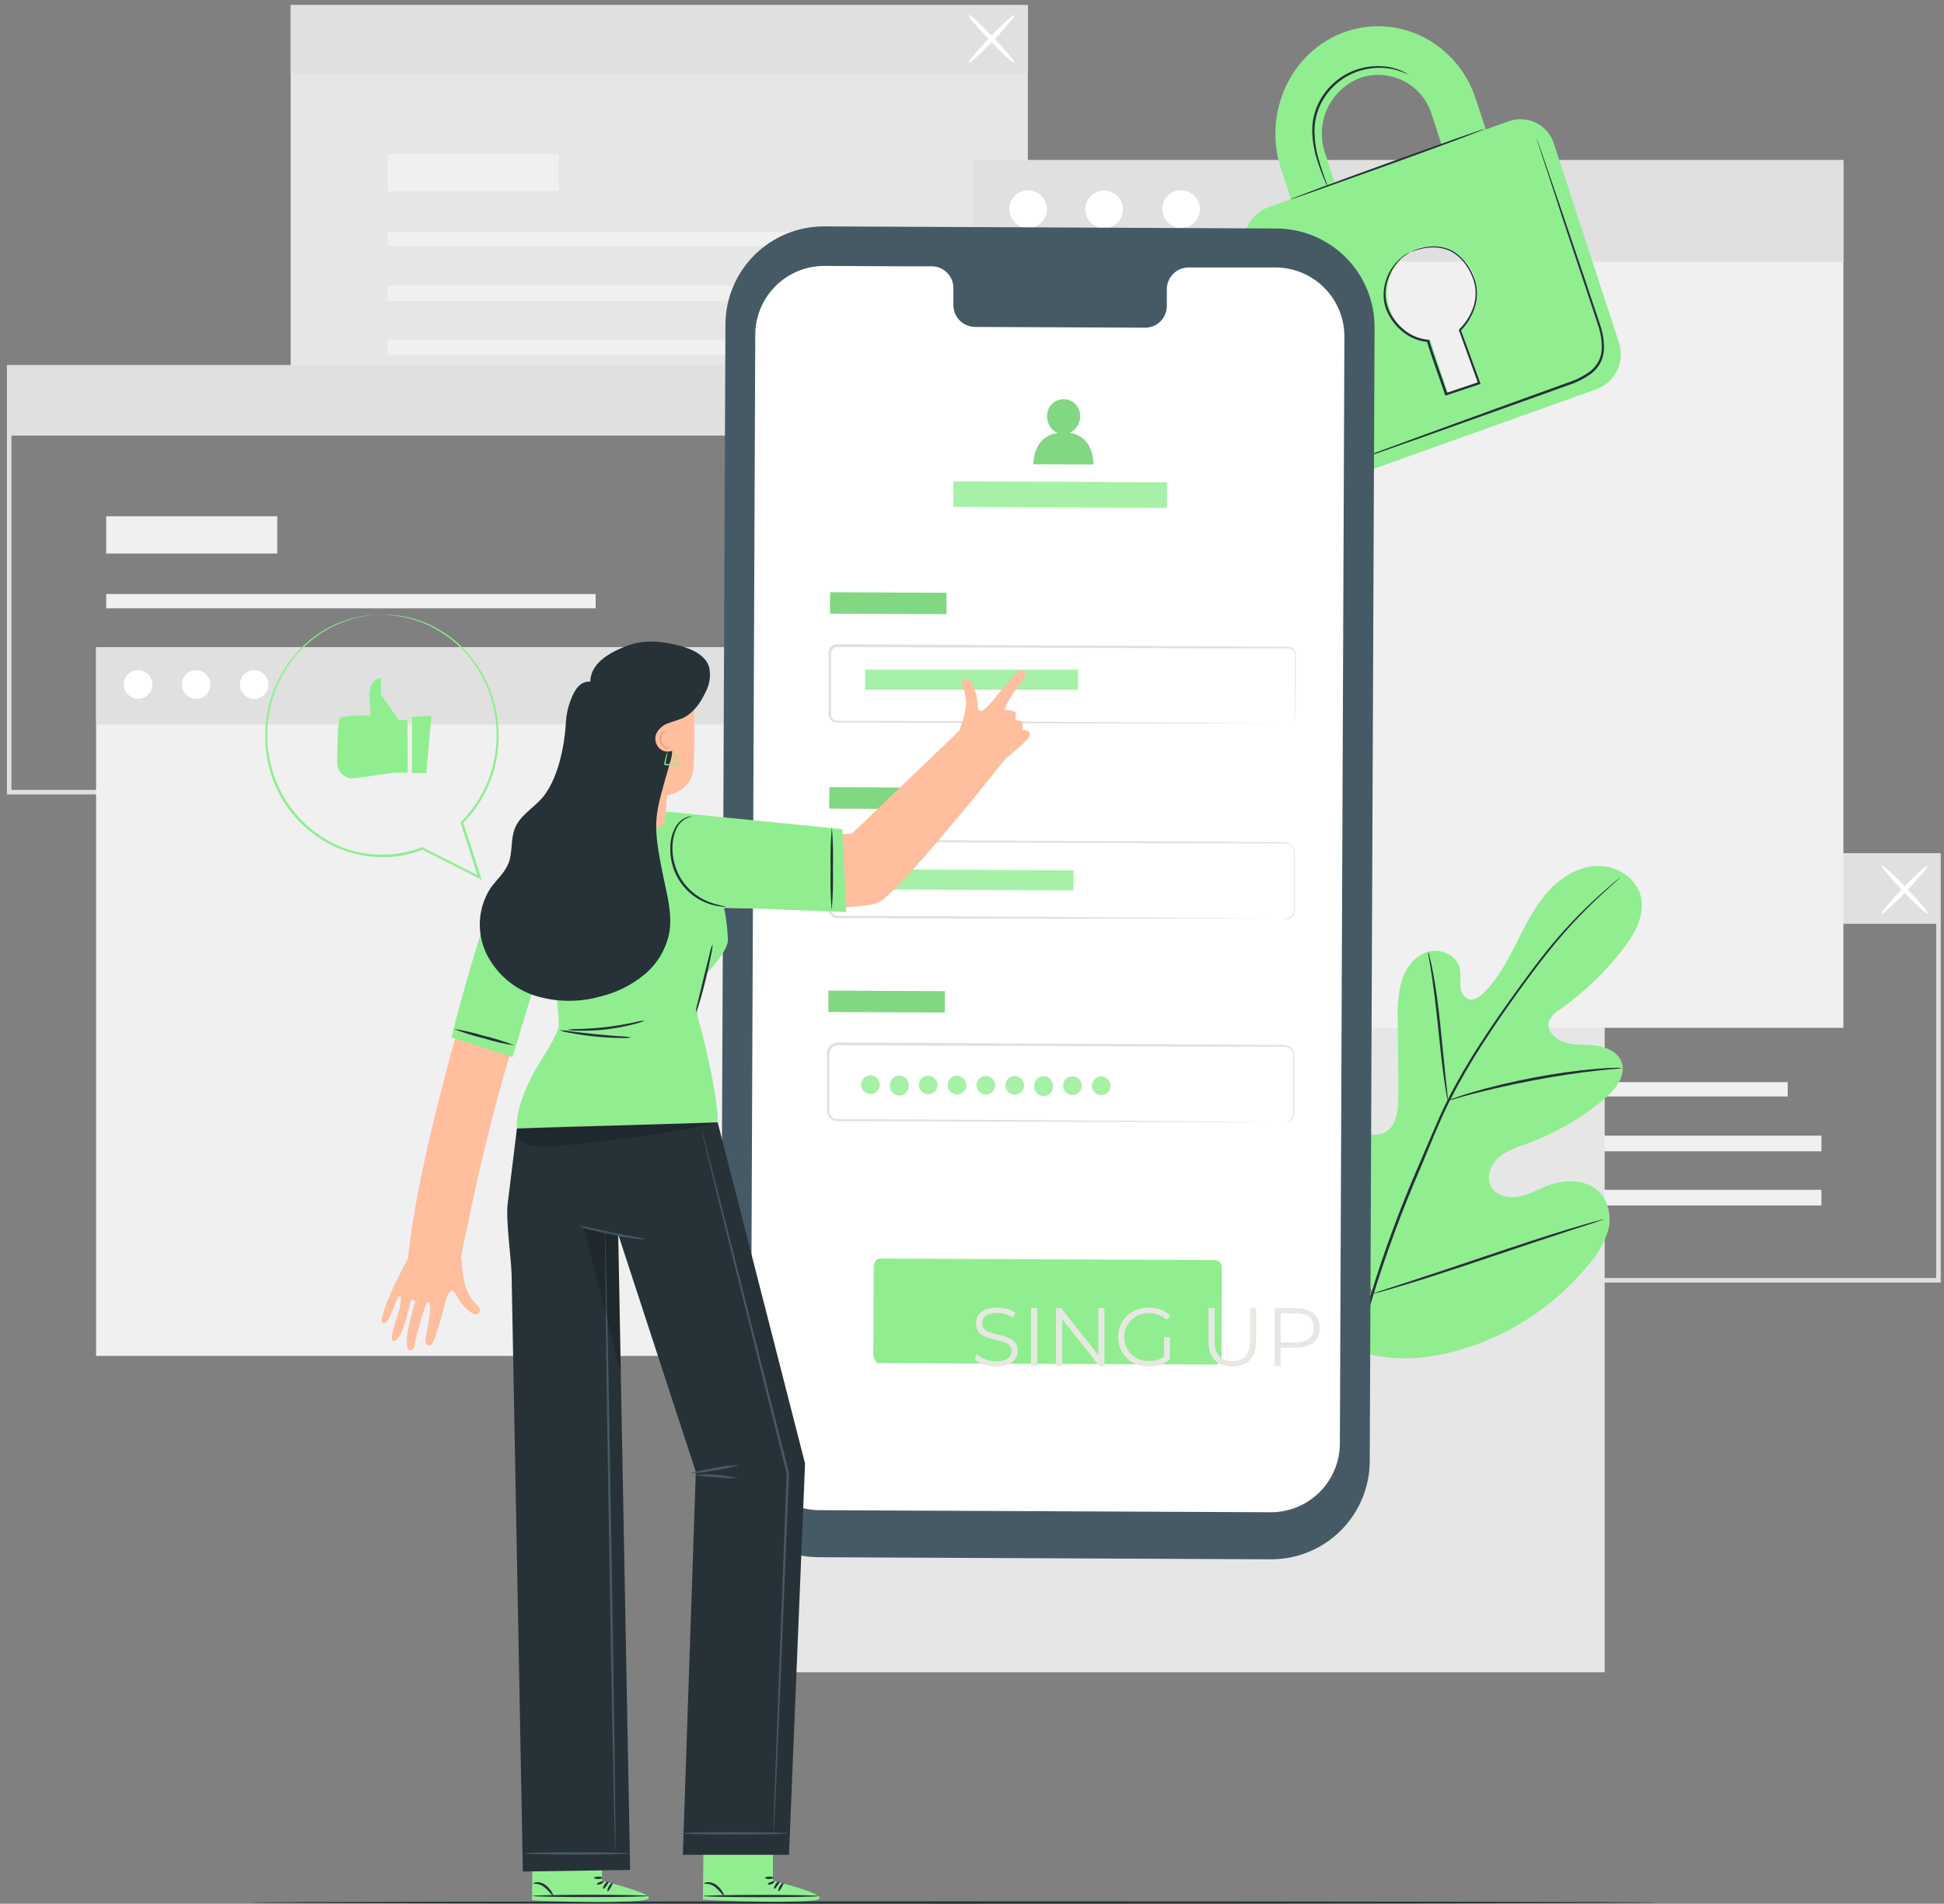 <svg width="191" height="187" viewBox="0 0 191 187" fill="none" xmlns="http://www.w3.org/2000/svg">
<rect x="0" y="0" width="191" height="187" fill="#808080" stroke="none"/>
<path d="M190.68 125.985H117.79V83.805H190.68V125.985ZM118.235 125.541H190.235V84.25H118.235V125.541Z" fill="#E0E0E0"/>
<path d="M175.643 106.296H127.552V107.706H175.643V106.296Z" fill="#F0F0F0"/>
<path d="M178.956 111.553H127.552V113.092H178.956V111.553Z" fill="#F0F0F0"/>
<path d="M178.956 116.872H127.552V118.411H178.956V116.872Z" fill="#F0F0F0"/>
<path d="M144.359 98.66H127.552V102.32H144.359V98.66Z" fill="#F0F0F0"/>
<path d="M190.457 84.028H118.026V90.744H190.457V84.028Z" fill="#E0E0E0"/>
<path d="M184.885 89.738C184.791 89.65 185.725 88.524 186.966 87.226C188.207 85.927 189.297 84.944 189.385 85.029C189.474 85.113 188.545 86.243 187.304 87.546C186.063 88.849 184.974 89.827 184.885 89.738Z" fill="white"/>
<path d="M189.394 89.738C189.306 89.827 188.22 88.849 186.975 87.546C185.73 86.243 184.8 85.118 184.894 85.029C184.987 84.94 186.068 85.918 187.313 87.226C188.558 88.533 189.479 89.65 189.394 89.738Z" fill="white"/>
<path d="M100.988 0.5H28.556V42.239H100.988V0.5Z" fill="#E6E6E6"/>
<path d="M86.178 22.773H38.087V24.183H86.178V22.773Z" fill="#F0F0F0"/>
<path d="M89.491 28.03H38.087V29.569H89.491V28.03Z" fill="#F0F0F0"/>
<path d="M89.491 33.349H38.087V34.888H89.491V33.349Z" fill="#F0F0F0"/>
<path d="M54.894 15.137H38.087V18.797H54.894V15.137Z" fill="#F0F0F0"/>
<path d="M100.988 0.5H28.556V7.216H100.988V0.5Z" fill="#E0E0E0"/>
<path d="M95.171 6.18C95.077 6.095 96.011 4.965 97.252 3.667C98.493 2.368 99.582 1.385 99.671 1.474C99.76 1.563 98.831 2.688 97.59 3.987C96.349 5.286 95.259 6.26 95.171 6.18Z" fill="white"/>
<path d="M99.671 6.18C99.582 6.268 98.497 5.29 97.252 3.987C96.007 2.684 95.077 1.563 95.171 1.474C95.264 1.385 96.345 2.364 97.59 3.667C98.835 4.97 99.765 6.095 99.671 6.18Z" fill="white"/>
<path d="M73.556 78.037H0.68V35.853H73.556V78.037ZM1.124 77.592H73.111V36.298H1.124V77.592Z" fill="#E0E0E0"/>
<path d="M58.523 58.348H10.433V59.758H58.523V58.348Z" fill="#F0F0F0"/>
<path d="M61.837 63.605H10.433V65.144H61.837V63.605Z" fill="#F0F0F0"/>
<path d="M61.837 68.924H10.433V70.463H61.837V68.924Z" fill="#F0F0F0"/>
<path d="M27.24 50.712H10.433V54.372H27.24V50.712Z" fill="#F0F0F0"/>
<path d="M73.334 36.075H0.902V42.791H73.334V36.075Z" fill="#E0E0E0"/>
<path d="M157.662 87.701H72.137V164.269H157.662V87.701Z" fill="#E6E6E6"/>
<path d="M76.438 63.583H9.441V133.19H76.438V63.583Z" fill="#F0F0F0"/>
<path d="M76.438 63.583H9.441V71.166H76.438V63.583Z" fill="#E0E0E0"/>
<path d="M14.974 67.296C14.961 67.572 14.869 67.837 14.707 68.06C14.546 68.282 14.322 68.453 14.064 68.55C13.807 68.647 13.526 68.666 13.258 68.605C12.99 68.544 12.745 68.405 12.555 68.206C12.364 68.007 12.236 67.757 12.187 67.486C12.138 67.216 12.169 66.936 12.277 66.683C12.385 66.43 12.565 66.214 12.794 66.062C13.024 65.91 13.293 65.829 13.568 65.829C13.949 65.838 14.31 65.998 14.574 66.273C14.837 66.548 14.981 66.916 14.974 67.296Z" fill="white"/>
<path d="M20.68 67.296C20.669 67.573 20.576 67.84 20.414 68.064C20.253 68.288 20.028 68.46 19.77 68.558C19.511 68.655 19.229 68.675 18.96 68.614C18.69 68.553 18.444 68.413 18.253 68.214C18.062 68.014 17.933 67.763 17.884 67.49C17.835 67.218 17.866 66.938 17.975 66.684C18.084 66.429 18.265 66.213 18.496 66.061C18.727 65.909 18.998 65.828 19.274 65.829C19.655 65.838 20.017 65.998 20.28 66.273C20.543 66.548 20.687 66.916 20.68 67.296Z" fill="white"/>
<path d="M26.386 67.296C26.375 67.573 26.282 67.84 26.12 68.064C25.959 68.288 25.734 68.46 25.476 68.558C25.217 68.655 24.935 68.675 24.666 68.614C24.396 68.553 24.15 68.413 23.959 68.214C23.768 68.014 23.639 67.763 23.59 67.49C23.541 67.218 23.572 66.938 23.681 66.684C23.79 66.429 23.971 66.213 24.202 66.061C24.433 65.909 24.704 65.828 24.98 65.829C25.361 65.838 25.723 65.998 25.986 66.273C26.249 66.548 26.393 66.916 26.386 67.296Z" fill="white"/>
<path d="M181.113 15.724H95.588V100.964H181.113V15.724Z" fill="#F0F0F0"/>
<path d="M181.113 15.724H95.588V25.708H181.113V15.724Z" fill="#E0E0E0"/>
<path d="M102.873 20.616C102.858 20.979 102.736 21.329 102.523 21.624C102.31 21.918 102.015 22.143 101.675 22.271C101.335 22.399 100.965 22.425 100.61 22.345C100.256 22.264 99.933 22.082 99.682 21.819C99.43 21.557 99.261 21.227 99.196 20.869C99.131 20.512 99.172 20.143 99.314 19.809C99.457 19.475 99.694 19.19 99.997 18.989C100.3 18.789 100.656 18.682 101.019 18.681C101.521 18.693 101.998 18.903 102.346 19.266C102.693 19.628 102.883 20.114 102.873 20.616Z" fill="white"/>
<path d="M109.843 19.308C110.089 19.576 110.252 19.911 110.309 20.27C110.367 20.629 110.318 20.998 110.168 21.329C110.018 21.661 109.774 21.941 109.465 22.135C109.157 22.328 108.799 22.427 108.435 22.419C108.071 22.41 107.718 22.295 107.419 22.087C107.12 21.879 106.889 21.588 106.755 21.25C106.62 20.912 106.589 20.541 106.663 20.185C106.738 19.829 106.915 19.502 107.174 19.246C107.537 18.901 108.021 18.714 108.521 18.726C109.021 18.738 109.497 18.947 109.843 19.308Z" fill="white"/>
<path d="M117.897 20.616C117.881 20.979 117.759 21.329 117.546 21.624C117.333 21.918 117.038 22.143 116.698 22.271C116.358 22.399 115.988 22.425 115.634 22.345C115.28 22.264 114.957 22.082 114.705 21.819C114.454 21.557 114.285 21.227 114.22 20.869C114.154 20.512 114.195 20.143 114.338 19.809C114.48 19.475 114.718 19.19 115.021 18.989C115.324 18.789 115.679 18.682 116.042 18.681C116.544 18.693 117.022 18.903 117.369 19.266C117.717 19.628 117.906 20.114 117.897 20.616Z" fill="white"/>
<path d="M162.639 186.884C162.639 186.947 131.755 187 93.672 187C55.588 187 24.692 186.947 24.692 186.884C24.692 186.822 55.57 186.769 93.672 186.769C131.773 186.769 162.639 186.826 162.639 186.884Z" fill="#263238"/>
<path d="M132.547 132.439C125.676 127.64 124.119 118.731 124.39 110.722C124.435 109.387 124.288 107.973 124.924 106.803C125.56 105.634 127.045 104.829 128.242 105.389C129.234 105.856 129.665 107.012 130.221 107.969C130.963 109.242 132.05 110.28 133.356 110.962C134.206 111.406 135.26 111.673 136.1 111.211C137.257 110.575 137.39 108.987 137.381 107.653C137.381 105.171 137.366 102.692 137.337 100.217C137.257 98.887 137.392 97.554 137.737 96.267C138.151 95.004 139.071 93.835 140.33 93.479C141.589 93.123 143.159 93.857 143.443 95.155C143.492 95.706 143.506 96.258 143.483 96.81C143.519 97.366 143.777 97.975 144.297 98.144C144.817 98.313 145.36 97.926 145.76 97.535C147.13 96.201 148.064 94.462 148.931 92.745C149.799 91.028 150.648 89.263 151.893 87.799C153.139 86.336 154.86 85.175 156.786 85.064C158.711 84.953 160.717 86.136 161.197 88.004C161.678 89.872 160.588 91.78 159.418 93.296C157.653 95.548 155.573 97.532 153.241 99.189C152.786 99.438 152.422 99.826 152.205 100.297C151.916 101.186 152.756 102.076 153.632 102.356C154.624 102.685 155.7 102.583 156.746 102.707C157.791 102.832 158.903 103.285 159.298 104.264C159.841 105.625 158.702 107.048 157.586 107.982C155.345 109.85 152.799 111.32 150.061 112.327C149.083 112.683 148.055 112.999 147.264 113.684C146.472 114.368 146 115.565 146.476 116.503C146.952 117.442 148.175 117.74 149.203 117.548C150.23 117.357 151.142 116.806 152.12 116.437C153.948 115.747 156.305 115.872 157.457 117.451C157.814 117.994 158.04 118.614 158.117 119.26C158.194 119.905 158.121 120.56 157.902 121.173C157.457 122.392 156.772 123.51 155.887 124.46C152.974 127.94 149.189 130.584 144.92 132.123C140.681 133.59 136.754 133.991 132.542 132.447" fill="#90EE91"/>
<path d="M159.241 86.163C159.241 86.163 159.201 86.207 159.112 86.287L158.716 86.638C158.369 86.95 157.857 87.403 157.213 88.004C155.384 89.702 153.686 91.535 152.134 93.488C151.142 94.72 150.114 96.116 149.02 97.633C147.926 99.149 146.797 100.786 145.676 102.525C144.481 104.359 143.387 106.256 142.398 108.209C141.882 109.227 141.429 110.29 140.962 111.375L139.583 114.689C137.765 118.862 136.183 123.134 134.842 127.484C133.762 131.043 133.017 134.696 132.618 138.394C132.359 140.889 132.318 143.403 132.494 145.905C132.565 146.795 132.631 147.475 132.694 147.938C132.72 148.16 132.738 148.338 132.756 148.467V148.649C132.737 148.592 132.723 148.532 132.716 148.472C132.694 148.343 132.667 148.169 132.631 147.947C132.551 147.502 132.467 146.799 132.387 145.91C132.172 143.402 132.187 140.881 132.431 138.376C132.806 134.662 133.534 130.993 134.606 127.417C135.936 123.055 137.514 118.773 139.334 114.591L140.748 111.291C141.215 110.21 141.673 109.138 142.193 108.115C143.189 106.157 144.292 104.255 145.498 102.418C146.636 100.639 147.784 99.029 148.865 97.526C149.945 96.023 150.991 94.617 151.978 93.39C153.546 91.442 155.267 89.622 157.124 87.946C157.782 87.355 158.307 86.91 158.662 86.612L159.076 86.278C159.127 86.234 159.182 86.195 159.241 86.163Z" fill="#263238"/>
<path d="M142.251 108.106C142.189 107.923 142.145 107.734 142.122 107.542C142.051 107.172 141.971 106.652 141.878 105.976C141.687 104.642 141.491 102.814 141.282 100.79C141.073 98.767 140.837 96.934 140.641 95.614C140.539 94.955 140.45 94.426 140.388 94.057C140.339 93.868 140.314 93.674 140.312 93.479C140.389 93.657 140.444 93.844 140.477 94.035C140.575 94.399 140.686 94.924 140.81 95.587C141.064 96.921 141.313 98.736 141.522 100.764C141.731 102.792 141.909 104.571 142.047 105.954C142.113 106.577 142.171 107.106 142.216 107.528C142.25 107.719 142.262 107.913 142.251 108.106Z" fill="#263238"/>
<path d="M159.365 104.913C159.149 104.96 158.928 104.987 158.707 104.993C158.262 105.033 157.631 105.087 156.848 105.176C155.282 105.345 153.13 105.656 150.768 106.101C148.406 106.545 146.285 107.048 144.76 107.435C143.999 107.631 143.385 107.808 142.981 107.929C142.765 108.005 142.541 108.059 142.313 108.089C142.519 107.985 142.733 107.9 142.954 107.835C143.372 107.688 143.977 107.484 144.733 107.266C146.249 106.821 148.371 106.292 150.741 105.838C152.749 105.454 154.776 105.172 156.812 104.993C157.599 104.927 158.235 104.9 158.68 104.891C158.909 104.875 159.138 104.883 159.365 104.913Z" fill="#263238"/>
<path d="M134.824 127.106C134.777 127.042 134.738 126.971 134.708 126.897L134.415 126.279C134.161 125.741 133.819 124.945 133.41 123.971C132.583 122.014 131.529 119.274 130.408 116.232C129.287 113.19 128.255 110.45 127.472 108.471C127.09 107.511 126.774 106.723 126.538 106.136L126.289 105.5C126.255 105.427 126.231 105.349 126.218 105.269C126.266 105.333 126.305 105.404 126.334 105.478L126.627 106.096C126.876 106.634 127.223 107.43 127.633 108.404C128.46 110.361 129.514 113.101 130.635 116.143C131.755 119.185 132.787 121.925 133.57 123.904C133.952 124.864 134.268 125.652 134.499 126.239C134.602 126.492 134.686 126.684 134.753 126.875C134.787 126.948 134.811 127.026 134.824 127.106Z" fill="#263238"/>
<path d="M157.542 119.781C157.47 119.822 157.394 119.853 157.315 119.874L156.657 120.097L154.224 120.884C152.169 121.551 149.332 122.503 146.218 123.553C143.105 124.602 140.254 125.536 138.186 126.159C137.154 126.474 136.314 126.715 135.731 126.875L135.06 127.048C134.982 127.073 134.901 127.089 134.82 127.097C134.891 127.056 134.967 127.025 135.046 127.004L135.705 126.781L138.137 125.994C140.192 125.327 143.03 124.375 146.143 123.326C149.256 122.276 152.102 121.342 154.17 120.719C155.207 120.404 156.043 120.164 156.63 120.003L157.301 119.83C157.38 119.805 157.46 119.789 157.542 119.781Z" fill="#263238"/>
<path d="M148.273 11.899L145.983 12.717L145 9.724C143.194 4.205 137.439 1.274 132.151 3.137C126.863 5.001 124.048 11.054 125.854 16.573L126.836 19.566L124.537 20.389C123.66 20.729 122.948 21.394 122.549 22.246C122.15 23.097 122.094 24.07 122.393 24.961L128.767 44.437C128.899 44.878 129.119 45.288 129.413 45.643C129.707 45.998 130.069 46.29 130.478 46.502C130.887 46.714 131.334 46.841 131.794 46.877C132.253 46.913 132.715 46.856 133.152 46.709L156.888 38.219C157.776 37.88 158.498 37.209 158.902 36.348C159.306 35.487 159.361 34.503 159.054 33.603L152.676 14.127C152.541 13.687 152.318 13.279 152.021 12.927C151.724 12.575 151.359 12.286 150.948 12.078C150.537 11.87 150.088 11.747 149.629 11.716C149.169 11.686 148.708 11.748 148.273 11.899ZM130.181 15.012C129.694 13.577 129.782 12.009 130.425 10.637C131.068 9.265 132.218 8.195 133.632 7.652C134.331 7.413 135.07 7.317 135.807 7.37C136.543 7.423 137.261 7.624 137.918 7.96C138.575 8.297 139.158 8.762 139.631 9.329C140.104 9.896 140.458 10.552 140.673 11.258L141.651 14.252L131.159 18.005L130.181 15.012ZM143.523 32.295L145.151 37.267C145.181 37.367 145.171 37.474 145.124 37.567C145.077 37.66 144.996 37.731 144.898 37.765L142.616 38.579C142.525 38.605 142.428 38.593 142.345 38.549C142.262 38.504 142.2 38.429 142.171 38.339L140.53 33.389C139.625 33.34 138.757 33.015 138.042 32.459C137.326 31.902 136.798 31.141 136.528 30.276C136.141 29.132 136.211 27.884 136.724 26.791C137.238 25.698 138.154 24.847 139.281 24.414C139.837 24.224 140.426 24.148 141.012 24.19C141.599 24.233 142.171 24.393 142.694 24.661C143.218 24.929 143.682 25.299 144.059 25.751C144.436 26.202 144.718 26.724 144.889 27.287C145.175 28.166 145.199 29.109 144.957 30.001C144.715 30.892 144.218 31.695 143.528 32.308L143.523 32.295Z" fill="#90EE91"/>
<path d="M145.881 12.664C145.881 12.726 141.633 14.323 136.35 16.222C131.066 18.121 126.756 19.646 126.734 19.602C126.712 19.558 130.982 17.948 136.27 16.044C141.558 14.14 145.858 12.606 145.881 12.664Z" fill="#263238"/>
<path d="M150.924 13.482C150.943 13.521 150.96 13.561 150.973 13.602C151.008 13.691 151.048 13.807 151.102 13.949C151.217 14.274 151.377 14.723 151.578 15.284L153.285 20.256C153.997 22.364 154.847 24.863 155.789 27.639C156.234 29.031 156.759 30.48 157.248 32.006C157.51 32.792 157.623 33.62 157.582 34.448C157.544 34.878 157.422 35.297 157.221 35.679C157.008 36.061 156.722 36.398 156.381 36.671C155.694 37.173 154.931 37.562 154.122 37.823L151.831 38.646L147.495 40.198L140.152 42.813L135.193 44.557L133.859 45.001L133.503 45.117C133.465 45.134 133.425 45.145 133.383 45.148C133.383 45.148 133.419 45.148 133.494 45.095L133.841 44.957L135.175 44.454L140.108 42.64L147.437 39.971L151.764 38.406L154.055 37.579C154.841 37.328 155.582 36.951 156.247 36.462C156.565 36.209 156.831 35.896 157.03 35.542C157.219 35.188 157.332 34.798 157.364 34.399C157.405 33.601 157.296 32.803 157.044 32.046C156.563 30.534 156.056 29.071 155.598 27.678C154.673 24.899 153.819 22.39 153.143 20.282C152.467 18.174 151.898 16.48 151.506 15.288C151.32 14.705 151.177 14.252 151.062 13.922L150.955 13.567C150.942 13.54 150.931 13.511 150.924 13.482Z" fill="#263238"/>
<path d="M138.4 7.349C138.4 7.349 138.164 7.234 137.728 7.056C137.107 6.817 136.45 6.685 135.785 6.664C134.799 6.631 133.817 6.816 132.912 7.207C131.81 7.694 130.868 8.482 130.194 9.48C129.516 10.475 129.152 11.651 129.149 12.855C129.158 13.842 129.308 14.823 129.594 15.768C129.825 16.578 130.065 17.223 130.225 17.672C130.32 17.9 130.397 18.135 130.457 18.375C130.33 18.161 130.225 17.936 130.141 17.703C129.959 17.258 129.696 16.627 129.438 15.813C129.122 14.858 128.949 13.861 128.927 12.855C128.915 11.605 129.288 10.382 129.994 9.351C130.692 8.316 131.672 7.504 132.818 7.011C133.752 6.618 134.764 6.445 135.776 6.504C136.456 6.539 137.123 6.697 137.746 6.971C137.913 7.048 138.073 7.137 138.226 7.238C138.29 7.266 138.348 7.303 138.4 7.349Z" fill="#263238"/>
<path d="M138.604 24.752C138.675 24.709 138.75 24.672 138.827 24.641C139.049 24.541 139.28 24.459 139.516 24.396C139.891 24.286 140.278 24.22 140.668 24.201C141.199 24.172 141.73 24.252 142.229 24.436C143.368 24.837 144.413 25.997 144.929 27.55C145.176 28.383 145.176 29.27 144.929 30.102C144.654 31.006 144.163 31.829 143.497 32.5L143.523 32.38C144.115 34.003 144.76 35.764 145.427 37.601L145.467 37.712L145.356 37.752L144.337 38.09L142.113 38.833L142.002 38.868L141.967 38.757C141.357 36.916 140.69 35.199 140.188 33.514L140.286 33.589C139.416 33.517 138.587 33.191 137.902 32.651C137.282 32.173 136.773 31.566 136.412 30.872C136.086 30.256 135.923 29.567 135.94 28.87C135.961 28.159 136.139 27.46 136.461 26.825C136.783 26.19 137.242 25.634 137.804 25.197C138.035 25.009 138.295 24.859 138.573 24.752C138.322 24.901 138.079 25.063 137.844 25.237C137.226 25.759 136.753 26.432 136.47 27.189C136.226 27.761 136.113 28.379 136.136 28.999C136.16 29.62 136.321 30.227 136.608 30.778C136.963 31.446 137.459 32.029 138.062 32.486C138.716 32.999 139.506 33.309 140.335 33.376H140.41L140.432 33.443C140.922 35.097 141.593 36.827 142.211 38.677L142.065 38.606L144.288 37.863L145.302 37.521L145.231 37.672C144.568 35.835 143.928 34.069 143.341 32.446V32.38L143.394 32.326C144.041 31.684 144.523 30.895 144.8 30.027C145.036 29.23 145.036 28.382 144.8 27.585C144.315 26.091 143.314 24.957 142.229 24.556C141.749 24.371 141.236 24.285 140.721 24.303C140.337 24.312 139.955 24.364 139.583 24.459C138.92 24.623 138.609 24.774 138.604 24.752Z" fill="#263238"/>
<path d="M124.857 153.168L80.432 152.964C77.866 152.949 75.411 151.918 73.606 150.095C71.8 148.272 70.792 145.807 70.803 143.241L71.274 31.872C71.279 30.602 71.535 29.344 72.027 28.172C72.518 27 73.236 25.936 74.139 25.041C75.042 24.146 76.112 23.439 77.289 22.958C78.466 22.477 79.725 22.233 80.996 22.239L125.418 22.444C127.983 22.457 130.439 23.488 132.245 25.31C134.051 27.132 135.06 29.596 135.051 32.162L134.579 143.526C134.574 144.798 134.319 146.056 133.827 147.228C133.336 148.401 132.618 149.465 131.715 150.361C130.813 151.256 129.742 151.965 128.566 152.446C127.389 152.928 126.129 153.173 124.857 153.168Z" fill="#455A64"/>
<path d="M125.351 26.273H116.741C116.46 26.278 116.182 26.339 115.925 26.451C115.667 26.564 115.434 26.726 115.24 26.928C115.045 27.13 114.891 27.369 114.789 27.631C114.686 27.892 114.636 28.172 114.641 28.452V30.014C114.647 30.294 114.597 30.573 114.494 30.834C114.391 31.096 114.238 31.334 114.043 31.536C113.848 31.738 113.615 31.9 113.358 32.012C113.1 32.124 112.823 32.184 112.542 32.188L95.757 32.113C95.19 32.097 94.651 31.858 94.26 31.446C93.869 31.034 93.657 30.483 93.672 29.916V28.355C93.686 27.788 93.475 27.238 93.085 26.826C92.695 26.414 92.157 26.174 91.59 26.157H88.561L81.023 26.122C79.23 26.111 77.506 26.811 76.228 28.069C74.95 29.327 74.223 31.04 74.205 32.833L73.76 141.538C73.756 142.428 73.927 143.309 74.264 144.132C74.601 144.956 75.096 145.705 75.722 146.337C76.348 146.969 77.093 147.471 77.913 147.815C78.733 148.159 79.613 148.339 80.503 148.343L124.835 148.547C125.725 148.551 126.607 148.38 127.431 148.043C128.255 147.706 129.005 147.211 129.637 146.584C130.269 145.958 130.772 145.213 131.116 144.392C131.461 143.571 131.64 142.691 131.644 141.8L132.089 33.096C132.099 31.297 131.396 29.569 130.132 28.29C128.869 27.01 127.149 26.285 125.351 26.273Z" fill="white"/>
<path d="M119.387 134.044L86.422 133.902C86.08 133.902 85.804 133.528 85.809 133.075L85.844 124.451C85.844 124.006 86.124 123.624 86.467 123.624L119.431 123.775C119.621 123.808 119.791 123.912 119.905 124.067C120.02 124.222 120.07 124.416 120.045 124.607L120.014 133.221C120.014 133.679 119.729 134.049 119.387 134.044Z" fill="#90EE91"/>
<path d="M97.867 134.235C97.013 134.235 96.176 133.934 95.753 133.495L95.989 133.031C96.395 133.43 97.119 133.722 97.867 133.722C98.932 133.722 99.396 133.275 99.396 132.714C99.396 131.153 95.891 132.112 95.891 130.006C95.891 129.169 96.541 128.445 97.989 128.445C98.631 128.445 99.298 128.632 99.753 128.949L99.55 129.429C99.062 129.112 98.493 128.957 97.989 128.957C96.948 128.957 96.485 129.421 96.485 129.99C96.485 131.551 99.989 130.608 99.989 132.682C99.989 133.519 99.322 134.235 97.867 134.235ZM101.3 134.186V128.494H101.902V134.186H101.3ZM107.917 128.494H108.511V134.186H108.015L104.356 129.567V134.186H103.754V128.494H104.25L107.917 133.113V128.494ZM114.377 133.259V131.34H114.955V133.511C114.418 133.991 113.654 134.235 112.865 134.235C111.133 134.235 109.864 133.007 109.864 131.34C109.864 129.673 111.133 128.445 112.873 128.445C113.735 128.445 114.483 128.722 114.987 129.266L114.613 129.649C114.133 129.177 113.564 128.982 112.897 128.982C111.491 128.982 110.458 129.982 110.458 131.34C110.458 132.69 111.491 133.698 112.889 133.698C113.434 133.698 113.938 133.576 114.377 133.259ZM121.079 134.235C119.623 134.235 118.737 133.389 118.737 131.755V128.494H119.339V131.73C119.339 133.08 119.973 133.698 121.079 133.698C122.193 133.698 122.827 133.08 122.827 131.73V128.494H123.412V131.755C123.412 133.389 122.534 134.235 121.079 134.235ZM127.356 128.494C128.803 128.494 129.682 129.226 129.682 130.445C129.682 131.657 128.803 132.389 127.356 132.389H125.827V134.186H125.226V128.494H127.356ZM127.34 131.86C128.478 131.86 129.08 131.34 129.08 130.445C129.08 129.535 128.478 129.014 127.34 129.014H125.827V131.86H127.34Z" fill="#E8E8E3"/>
<path d="M92.997 58.228L81.559 58.176L81.549 60.276L92.988 60.327L92.997 58.228Z" fill="#90EE91"/>
<path opacity="0.1" d="M92.997 58.228L81.559 58.176L81.549 60.276L92.988 60.327L92.997 58.228Z" fill="black"/>
<path d="M126.529 71.117C126.619 71.108 126.707 71.087 126.792 71.055C126.915 71.007 127.022 70.925 127.101 70.819C127.179 70.712 127.226 70.586 127.237 70.454C127.237 69.747 127.237 68.715 127.237 67.39C127.237 66.727 127.237 65.985 127.237 65.166C127.237 64.966 127.237 64.757 127.237 64.548C127.266 64.345 127.221 64.139 127.112 63.965C127.051 63.882 126.971 63.815 126.879 63.767C126.787 63.721 126.686 63.695 126.583 63.694H125.889H119.462L82.264 63.556C82.169 63.555 82.074 63.576 81.989 63.619C81.904 63.661 81.831 63.724 81.775 63.801C81.667 63.975 81.626 64.182 81.659 64.383C81.659 64.828 81.659 65.273 81.659 65.718C81.659 66.607 81.659 67.497 81.659 68.386C81.659 68.831 81.659 69.276 81.659 69.72C81.641 69.928 81.641 70.136 81.659 70.343C81.682 70.432 81.726 70.514 81.786 70.584C81.846 70.653 81.921 70.708 82.006 70.743C82.094 70.778 82.187 70.795 82.282 70.792H84.545L94.423 70.846L111.146 70.948L122.42 71.037L125.484 71.073H126.28C126.463 71.073 126.552 71.073 126.552 71.073H126.28H125.484H122.42H111.146L94.423 71.019L84.545 70.979H82.282C82.157 70.984 82.033 70.963 81.917 70.917C81.8 70.867 81.696 70.791 81.612 70.694C81.529 70.598 81.469 70.484 81.437 70.361C81.411 70.244 81.402 70.124 81.41 70.005V69.676C81.41 69.231 81.41 68.787 81.41 68.342C81.41 67.452 81.41 66.563 81.41 65.673C81.41 65.228 81.41 64.784 81.41 64.339C81.401 64.221 81.401 64.102 81.41 63.983C81.427 63.852 81.477 63.728 81.557 63.623C81.633 63.516 81.735 63.428 81.853 63.369C81.97 63.309 82.101 63.279 82.233 63.281L119.431 63.485L125.858 63.53H126.552C126.674 63.53 126.794 63.559 126.903 63.616C127.011 63.672 127.104 63.754 127.174 63.854C127.3 64.048 127.35 64.28 127.317 64.508C127.317 64.717 127.317 64.926 127.317 65.126C127.317 65.936 127.317 66.678 127.317 67.35C127.317 68.684 127.285 69.707 127.277 70.419C127.266 70.555 127.216 70.686 127.133 70.796C127.051 70.905 126.938 70.989 126.81 71.037C126.725 71.089 126.628 71.117 126.529 71.117Z" fill="#E0E0E0"/>
<path d="M105.915 65.789H84.995V67.75H105.915V65.789Z" fill="#90EE91"/>
<path opacity="0.2" d="M105.915 65.789H84.995V67.75H105.915V65.789Z" fill="white"/>
<path d="M92.919 77.378L81.481 77.326L81.471 79.426L92.91 79.478L92.919 77.378Z" fill="#90EE91"/>
<path opacity="0.1" d="M92.919 77.378L81.481 77.326L81.471 79.426L92.91 79.478L92.919 77.378Z" fill="black"/>
<path d="M126.24 90.268C126.33 90.257 126.419 90.24 126.507 90.219C126.632 90.179 126.746 90.114 126.843 90.026C126.939 89.939 127.016 89.831 127.068 89.712C127.138 89.532 127.165 89.339 127.148 89.147C127.148 88.933 127.148 88.702 127.148 88.444C127.148 87.928 127.148 87.341 127.148 86.665V83.841C127.169 83.637 127.124 83.431 127.019 83.254C126.909 83.073 126.737 82.938 126.534 82.876C126.312 82.837 126.087 82.825 125.862 82.84H119.463L82.393 82.703C82.194 82.703 82.001 82.776 81.851 82.908C81.702 83.039 81.605 83.221 81.579 83.419C81.579 83.841 81.579 84.308 81.579 84.753C81.579 85.642 81.579 86.532 81.579 87.421C81.579 87.866 81.579 88.311 81.579 88.755C81.562 88.963 81.572 89.172 81.606 89.378C81.661 89.558 81.776 89.715 81.93 89.823C82.095 89.927 82.288 89.977 82.482 89.965H83.1H84.385L94.228 90.014L110.892 90.117L122.127 90.205L125.182 90.241H122.127H110.892L94.219 90.223L84.376 90.188H82.442C82.201 90.202 81.963 90.138 81.761 90.005C81.559 89.865 81.411 89.659 81.343 89.423C81.303 89.197 81.292 88.967 81.308 88.738C81.308 88.293 81.308 87.848 81.308 87.403C81.308 86.514 81.308 85.624 81.308 84.735C81.308 84.29 81.308 83.846 81.308 83.401C81.34 83.147 81.464 82.913 81.657 82.743C81.849 82.574 82.097 82.48 82.353 82.48L119.423 82.685L125.822 82.734C126.061 82.719 126.3 82.736 126.534 82.783C126.765 82.858 126.96 83.016 127.081 83.227C127.196 83.423 127.246 83.651 127.223 83.877C127.223 84.086 127.223 84.29 127.223 84.495C127.223 85.3 127.223 86.038 127.223 86.719C127.223 87.399 127.223 87.973 127.223 88.498C127.223 88.751 127.223 88.987 127.223 89.205C127.24 89.404 127.208 89.603 127.13 89.787C127.072 89.91 126.989 90.019 126.885 90.106C126.782 90.194 126.66 90.258 126.53 90.294C126.432 90.302 126.335 90.293 126.24 90.268Z" fill="#E0E0E0"/>
<path d="M92.833 97.36L81.394 97.308L81.385 99.408L92.824 99.46L92.833 97.36Z" fill="#90EE91"/>
<path opacity="0.1" d="M92.833 97.36L81.394 97.308L81.385 99.408L92.824 99.46L92.833 97.36Z" fill="black"/>
<path d="M126.151 110.241C126.241 110.231 126.33 110.214 126.418 110.192C126.542 110.153 126.656 110.088 126.752 110.001C126.849 109.915 126.926 109.808 126.979 109.69C127.048 109.51 127.076 109.317 127.059 109.125C127.059 108.907 127.059 108.68 127.059 108.418C127.059 107.906 127.059 107.315 127.059 106.639V103.815C127.08 103.61 127.035 103.404 126.93 103.228C126.817 103.05 126.646 102.917 126.445 102.854C126.224 102.813 125.998 102.799 125.773 102.814H119.373L82.304 102.676C82.105 102.677 81.912 102.749 81.762 102.881C81.613 103.013 81.516 103.194 81.49 103.392C81.49 103.837 81.49 104.282 81.49 104.726C81.49 105.616 81.49 106.505 81.49 107.395C81.49 107.84 81.49 108.284 81.49 108.729C81.473 108.935 81.482 109.143 81.517 109.347C81.57 109.529 81.685 109.686 81.841 109.792C82.005 109.899 82.198 109.949 82.393 109.934H84.328L94.17 109.988L110.834 110.09L122.069 110.179L125.124 110.215H122.069H110.834L94.17 110.166L84.328 110.126H82.393C82.152 110.142 81.913 110.078 81.712 109.943C81.51 109.803 81.362 109.597 81.294 109.361C81.254 109.135 81.243 108.905 81.259 108.676C81.259 108.231 81.259 107.786 81.259 107.341C81.259 106.452 81.259 105.562 81.259 104.673C81.259 104.228 81.259 103.783 81.259 103.317C81.29 103.063 81.413 102.829 81.605 102.659C81.797 102.49 82.044 102.396 82.299 102.396L119.369 102.6L125.769 102.649C126.007 102.635 126.246 102.651 126.481 102.698C126.712 102.774 126.906 102.932 127.028 103.143C127.143 103.339 127.192 103.566 127.17 103.792C127.17 104.001 127.17 104.21 127.17 104.411C127.17 105.216 127.17 105.954 127.17 106.634C127.17 107.315 127.17 107.888 127.17 108.413C127.17 108.667 127.17 108.903 127.17 109.12C127.187 109.319 127.155 109.519 127.076 109.703C127.019 109.826 126.935 109.935 126.832 110.022C126.728 110.11 126.607 110.174 126.476 110.21C126.372 110.246 126.261 110.256 126.151 110.241Z" fill="#E0E0E0"/>
<path d="M105.469 85.494L84.548 85.399L84.539 87.361L105.46 87.456L105.469 85.494Z" fill="#90EE91"/>
<path opacity="0.2" d="M105.469 85.494L84.548 85.399L84.539 87.361L105.46 87.456L105.469 85.494Z" fill="white"/>
<path d="M86.44 106.612C86.427 106.791 86.362 106.962 86.252 107.104C86.143 107.246 85.994 107.353 85.824 107.411C85.654 107.47 85.472 107.477 85.298 107.432C85.124 107.388 84.967 107.293 84.847 107.16C84.727 107.027 84.648 106.861 84.621 106.684C84.594 106.507 84.619 106.325 84.694 106.162C84.769 105.999 84.89 105.862 85.042 105.767C85.194 105.672 85.371 105.624 85.55 105.629C85.798 105.643 86.031 105.754 86.197 105.938C86.364 106.122 86.451 106.364 86.44 106.612Z" fill="#90EE91"/>
<path d="M89.273 106.625C89.282 106.751 89.265 106.877 89.223 106.995C89.181 107.114 89.115 107.222 89.029 107.314C88.943 107.406 88.84 107.479 88.724 107.529C88.609 107.58 88.485 107.605 88.359 107.605C88.233 107.605 88.109 107.58 87.994 107.529C87.879 107.479 87.775 107.406 87.689 107.314C87.603 107.222 87.537 107.114 87.495 106.995C87.454 106.877 87.436 106.751 87.445 106.625C87.436 106.5 87.454 106.374 87.495 106.256C87.537 106.137 87.603 106.029 87.689 105.937C87.775 105.845 87.879 105.772 87.994 105.721C88.109 105.671 88.233 105.645 88.359 105.645C88.485 105.645 88.609 105.671 88.724 105.721C88.84 105.772 88.943 105.845 89.029 105.937C89.115 106.029 89.181 106.137 89.223 106.256C89.265 106.374 89.282 106.5 89.273 106.625Z" fill="#90EE91"/>
<path d="M92.111 106.639C92.097 106.818 92.032 106.989 91.923 107.131C91.813 107.273 91.665 107.38 91.495 107.438C91.325 107.496 91.142 107.504 90.969 107.459C90.795 107.414 90.638 107.32 90.518 107.187C90.397 107.054 90.319 106.888 90.291 106.711C90.264 106.534 90.29 106.352 90.365 106.189C90.439 106.026 90.561 105.889 90.713 105.794C90.865 105.699 91.042 105.651 91.221 105.656C91.469 105.671 91.7 105.782 91.867 105.966C92.033 106.15 92.12 106.391 92.111 106.639Z" fill="#90EE91"/>
<path d="M94.944 106.652C94.93 106.831 94.865 107.002 94.756 107.144C94.646 107.286 94.498 107.393 94.328 107.451C94.158 107.51 93.975 107.517 93.802 107.472C93.628 107.428 93.471 107.333 93.351 107.2C93.23 107.067 93.152 106.901 93.124 106.724C93.097 106.547 93.123 106.365 93.198 106.202C93.272 106.039 93.394 105.902 93.546 105.807C93.698 105.712 93.875 105.664 94.054 105.669C94.302 105.684 94.533 105.795 94.7 105.979C94.866 106.163 94.953 106.404 94.944 106.652Z" fill="#90EE91"/>
<path d="M97.777 106.661C97.764 106.84 97.7 107.012 97.591 107.155C97.482 107.297 97.333 107.405 97.164 107.464C96.994 107.523 96.811 107.531 96.637 107.486C96.463 107.442 96.306 107.348 96.185 107.215C96.064 107.082 95.985 106.916 95.957 106.739C95.93 106.561 95.955 106.38 96.03 106.217C96.105 106.053 96.226 105.916 96.378 105.821C96.531 105.726 96.708 105.678 96.887 105.683C97.134 105.698 97.365 105.808 97.531 105.991C97.697 106.174 97.785 106.414 97.777 106.661Z" fill="#90EE91"/>
<path d="M100.614 106.674C100.602 106.853 100.538 107.023 100.43 107.166C100.322 107.308 100.175 107.416 100.007 107.476C99.838 107.535 99.656 107.545 99.483 107.502C99.309 107.46 99.152 107.367 99.03 107.237C98.908 107.106 98.827 106.943 98.797 106.766C98.767 106.59 98.789 106.409 98.861 106.246C98.932 106.082 99.05 105.943 99.199 105.845C99.349 105.747 99.524 105.695 99.702 105.696C99.953 105.705 100.19 105.813 100.36 105.997C100.531 106.18 100.623 106.424 100.614 106.674Z" fill="#90EE91"/>
<path d="M103.447 106.688C103.456 106.813 103.439 106.939 103.397 107.057C103.355 107.176 103.289 107.284 103.203 107.376C103.117 107.468 103.014 107.542 102.898 107.592C102.783 107.642 102.659 107.668 102.533 107.668C102.407 107.668 102.283 107.642 102.168 107.592C102.053 107.542 101.949 107.468 101.863 107.376C101.777 107.284 101.711 107.176 101.67 107.057C101.628 106.939 101.61 106.813 101.619 106.688C101.61 106.562 101.628 106.437 101.67 106.318C101.711 106.2 101.777 106.091 101.863 105.999C101.949 105.907 102.053 105.834 102.168 105.784C102.283 105.734 102.407 105.708 102.533 105.708C102.659 105.708 102.783 105.734 102.898 105.784C103.014 105.834 103.117 105.907 103.203 105.999C103.289 106.091 103.355 106.2 103.397 106.318C103.439 106.437 103.456 106.562 103.447 106.688Z" fill="#90EE91"/>
<path d="M106.28 106.701C106.268 106.879 106.204 107.05 106.096 107.192C105.988 107.335 105.841 107.442 105.673 107.502C105.504 107.562 105.322 107.571 105.149 107.529C104.975 107.486 104.818 107.394 104.696 107.263C104.574 107.133 104.493 106.969 104.463 106.793C104.433 106.617 104.455 106.436 104.526 106.272C104.598 106.109 104.716 105.969 104.865 105.872C105.015 105.774 105.19 105.722 105.368 105.723C105.619 105.732 105.856 105.84 106.026 106.024C106.197 106.207 106.289 106.451 106.28 106.701Z" fill="#90EE91"/>
<path d="M109.113 106.714C109.101 106.894 109.036 107.065 108.927 107.208C108.818 107.351 108.67 107.458 108.5 107.517C108.33 107.576 108.147 107.584 107.973 107.54C107.799 107.495 107.642 107.401 107.521 107.268C107.4 107.135 107.321 106.97 107.294 106.792C107.266 106.615 107.291 106.433 107.366 106.27C107.441 106.107 107.562 105.969 107.715 105.874C107.867 105.779 108.044 105.731 108.224 105.736C108.47 105.751 108.701 105.861 108.867 106.044C109.034 106.227 109.122 106.467 109.113 106.714Z" fill="#90EE91"/>
<g opacity="0.2">
<path d="M86.44 106.612C86.427 106.791 86.362 106.962 86.252 107.104C86.143 107.246 85.994 107.353 85.824 107.411C85.654 107.47 85.472 107.477 85.298 107.432C85.124 107.388 84.967 107.293 84.847 107.16C84.727 107.027 84.648 106.861 84.621 106.684C84.594 106.507 84.619 106.325 84.694 106.162C84.769 105.999 84.89 105.862 85.042 105.767C85.194 105.672 85.371 105.624 85.55 105.629C85.798 105.643 86.031 105.754 86.197 105.938C86.364 106.122 86.451 106.364 86.44 106.612Z" fill="white"/>
<path d="M89.273 106.625C89.282 106.751 89.265 106.877 89.223 106.995C89.181 107.114 89.115 107.222 89.029 107.314C88.943 107.406 88.84 107.479 88.724 107.529C88.609 107.58 88.485 107.605 88.359 107.605C88.233 107.605 88.109 107.58 87.994 107.529C87.879 107.479 87.775 107.406 87.689 107.314C87.603 107.222 87.537 107.114 87.495 106.995C87.454 106.877 87.436 106.751 87.445 106.625C87.436 106.5 87.454 106.374 87.495 106.256C87.537 106.137 87.603 106.029 87.689 105.937C87.775 105.845 87.879 105.772 87.994 105.721C88.109 105.671 88.233 105.645 88.359 105.645C88.485 105.645 88.609 105.671 88.724 105.721C88.84 105.772 88.943 105.845 89.029 105.937C89.115 106.029 89.181 106.137 89.223 106.256C89.265 106.374 89.282 106.5 89.273 106.625Z" fill="white"/>
<path d="M92.11 106.639C92.097 106.818 92.032 106.989 91.922 107.131C91.813 107.273 91.664 107.38 91.495 107.438C91.325 107.496 91.142 107.504 90.968 107.459C90.794 107.414 90.638 107.32 90.517 107.187C90.397 107.054 90.318 106.888 90.291 106.711C90.264 106.534 90.289 106.352 90.364 106.189C90.439 106.026 90.56 105.889 90.713 105.794C90.865 105.699 91.042 105.651 91.221 105.656C91.468 105.671 91.7 105.782 91.866 105.966C92.032 106.15 92.12 106.391 92.11 106.639Z" fill="white"/>
<path d="M94.943 106.652C94.93 106.831 94.865 107.002 94.755 107.144C94.646 107.286 94.497 107.393 94.328 107.451C94.158 107.51 93.975 107.517 93.801 107.472C93.627 107.428 93.471 107.333 93.35 107.2C93.23 107.067 93.151 106.901 93.124 106.724C93.097 106.547 93.122 106.365 93.197 106.202C93.272 106.039 93.393 105.902 93.546 105.807C93.698 105.712 93.875 105.664 94.054 105.669C94.301 105.684 94.533 105.795 94.699 105.979C94.865 106.163 94.953 106.404 94.943 106.652Z" fill="white"/>
<path d="M97.776 106.661C97.764 106.84 97.7 107.012 97.591 107.155C97.482 107.297 97.333 107.405 97.163 107.464C96.994 107.523 96.811 107.531 96.637 107.486C96.463 107.442 96.305 107.348 96.184 107.215C96.064 107.082 95.985 106.916 95.957 106.739C95.93 106.561 95.955 106.38 96.03 106.217C96.105 106.053 96.226 105.916 96.378 105.821C96.531 105.726 96.707 105.678 96.887 105.683C97.134 105.698 97.365 105.808 97.531 105.991C97.697 106.174 97.785 106.414 97.776 106.661Z" fill="white"/>
<path d="M100.614 106.674C100.602 106.853 100.538 107.023 100.43 107.166C100.322 107.308 100.175 107.416 100.006 107.476C99.838 107.535 99.656 107.545 99.482 107.502C99.309 107.46 99.151 107.367 99.03 107.237C98.908 107.106 98.827 106.943 98.797 106.766C98.767 106.59 98.789 106.409 98.86 106.246C98.932 106.082 99.049 105.943 99.199 105.845C99.349 105.747 99.523 105.695 99.702 105.696C99.953 105.705 100.189 105.813 100.36 105.997C100.531 106.18 100.622 106.424 100.614 106.674Z" fill="white"/>
<path d="M103.447 106.688C103.456 106.813 103.439 106.939 103.397 107.057C103.355 107.176 103.289 107.284 103.203 107.376C103.117 107.468 103.014 107.542 102.898 107.592C102.783 107.642 102.659 107.668 102.533 107.668C102.407 107.668 102.283 107.642 102.168 107.592C102.053 107.542 101.949 107.468 101.863 107.376C101.777 107.284 101.711 107.176 101.67 107.057C101.628 106.939 101.61 106.813 101.619 106.688C101.61 106.562 101.628 106.437 101.67 106.318C101.711 106.2 101.777 106.091 101.863 105.999C101.949 105.907 102.053 105.834 102.168 105.784C102.283 105.734 102.407 105.708 102.533 105.708C102.659 105.708 102.783 105.734 102.898 105.784C103.014 105.834 103.117 105.907 103.203 105.999C103.289 106.091 103.355 106.2 103.397 106.318C103.439 106.437 103.456 106.562 103.447 106.688Z" fill="white"/>
<path d="M106.28 106.701C106.268 106.879 106.204 107.05 106.096 107.192C105.988 107.335 105.841 107.442 105.673 107.502C105.504 107.562 105.322 107.571 105.149 107.529C104.975 107.486 104.818 107.394 104.696 107.263C104.574 107.133 104.493 106.969 104.463 106.793C104.433 106.617 104.455 106.436 104.526 106.272C104.598 106.109 104.716 105.969 104.865 105.872C105.015 105.774 105.19 105.722 105.368 105.723C105.619 105.732 105.856 105.84 106.026 106.024C106.197 106.207 106.289 106.451 106.28 106.701Z" fill="white"/>
<path d="M109.113 106.714C109.101 106.894 109.036 107.065 108.927 107.208C108.818 107.351 108.67 107.458 108.5 107.517C108.33 107.576 108.147 107.584 107.973 107.54C107.799 107.495 107.642 107.401 107.521 107.268C107.4 107.135 107.321 106.97 107.294 106.792C107.266 106.615 107.291 106.433 107.366 106.27C107.441 106.107 107.562 105.969 107.715 105.874C107.867 105.779 108.044 105.731 108.224 105.736C108.47 105.751 108.701 105.861 108.867 106.044C109.034 106.227 109.122 106.467 109.113 106.714Z" fill="white"/>
</g>
<path d="M105.088 42.511C105.397 42.375 105.659 42.151 105.842 41.867C106.025 41.583 106.12 41.252 106.116 40.914C106.127 40.695 106.094 40.475 106.018 40.269C105.942 40.063 105.824 39.874 105.673 39.715C105.522 39.556 105.34 39.429 105.138 39.342C104.936 39.255 104.719 39.211 104.499 39.211C104.279 39.211 104.062 39.255 103.86 39.342C103.658 39.429 103.476 39.556 103.325 39.715C103.173 39.874 103.056 40.063 102.98 40.269C102.904 40.475 102.871 40.695 102.882 40.914C102.875 41.255 102.97 41.59 103.154 41.878C103.337 42.165 103.602 42.392 103.914 42.529C101.423 42.902 101.535 45.606 101.535 45.606L107.423 45.633C107.423 45.633 107.561 42.88 105.088 42.511Z" fill="#90EE91"/>
<path opacity="0.1" d="M105.088 42.511C105.397 42.375 105.659 42.151 105.842 41.867C106.025 41.583 106.12 41.252 106.116 40.914C106.127 40.695 106.094 40.475 106.018 40.269C105.942 40.063 105.824 39.874 105.673 39.715C105.522 39.556 105.34 39.429 105.138 39.342C104.936 39.255 104.719 39.211 104.499 39.211C104.279 39.211 104.062 39.255 103.86 39.342C103.658 39.429 103.476 39.556 103.325 39.715C103.173 39.874 103.056 40.063 102.98 40.269C102.904 40.475 102.871 40.695 102.882 40.914C102.875 41.255 102.97 41.59 103.154 41.878C103.337 42.165 103.602 42.392 103.914 42.529C101.423 42.902 101.535 45.606 101.535 45.606L107.423 45.633C107.423 45.633 107.561 42.88 105.088 42.511Z" fill="black"/>
<path d="M114.657 47.377L93.669 47.282L93.658 49.79L114.645 49.885L114.657 47.377Z" fill="#90EE91"/>
<path opacity="0.2" d="M114.657 47.377L93.669 47.282L93.658 49.79L114.645 49.885L114.657 47.377Z" fill="white"/>
<path d="M37.5 60.376H37.291L36.686 60.421C36.359 60.441 36.033 60.484 35.712 60.55C35.504 60.579 35.298 60.619 35.094 60.67L34.405 60.861C33.231 61.221 32.124 61.769 31.127 62.484C29.809 63.441 28.709 64.666 27.898 66.078C27.422 66.892 27.043 67.759 26.768 68.662C26.48 69.643 26.315 70.656 26.275 71.677C26.248 72.214 26.257 72.752 26.302 73.287C26.302 73.559 26.377 73.83 26.413 74.106C26.443 74.384 26.495 74.659 26.568 74.928C26.968 76.713 27.78 78.38 28.938 79.795C30.096 81.21 31.569 82.335 33.24 83.081C34.448 83.602 35.744 83.893 37.06 83.939C38.419 84.014 39.779 83.819 41.063 83.365L41.454 83.219H41.507L41.552 83.245L47.16 86.091L46.996 86.234C46.395 84.375 45.817 82.574 45.257 80.844V80.777L45.306 80.728C46.666 79.358 47.676 77.679 48.25 75.836C48.769 74.15 48.921 72.373 48.694 70.623C48.493 69.069 47.993 67.568 47.222 66.203C46.558 65.03 45.701 63.977 44.687 63.089C43.851 62.386 42.925 61.797 41.934 61.337C41.185 61.014 40.404 60.768 39.604 60.603L38.714 60.456L38.069 60.407L37.678 60.381H37.545C37.589 60.376 37.634 60.376 37.678 60.381H38.074L38.719 60.407L39.608 60.536C40.418 60.689 41.21 60.926 41.97 61.244C42.978 61.698 43.92 62.286 44.772 62.991C45.804 63.876 46.679 64.928 47.36 66.105C48.153 67.484 48.668 69.006 48.877 70.583C49.122 72.359 48.981 74.168 48.463 75.885C47.886 77.767 46.86 79.481 45.474 80.879L45.501 80.763C46.062 82.493 46.644 84.295 47.249 86.149L47.334 86.421L47.08 86.292L41.472 83.45H41.57L41.169 83.597C39.861 84.057 38.476 84.256 37.091 84.184C35.747 84.132 34.424 83.831 33.191 83.294C30.838 82.286 28.88 80.535 27.618 78.308C27.037 77.28 26.613 76.171 26.359 75.017C26.29 74.741 26.238 74.46 26.204 74.177C26.168 73.897 26.11 73.621 26.097 73.345C25.977 71.763 26.144 70.171 26.591 68.649C26.872 67.734 27.261 66.856 27.751 66.034C28.581 64.608 29.705 63.376 31.047 62.418C32.061 61.701 33.186 61.157 34.378 60.808L35.076 60.63C35.282 60.582 35.49 60.545 35.699 60.519C36.023 60.459 36.352 60.423 36.682 60.412L37.291 60.39C37.361 60.38 37.43 60.376 37.5 60.376Z" fill="#90EE91"/>
<path d="M40.035 70.748H39.212L37.434 68.248V66.607C37.434 66.607 36.161 66.527 36.313 68.675C36.464 70.823 36.313 70.276 36.313 70.276C36.313 70.276 33.613 70.276 33.391 70.521C33.168 70.766 33.155 73.372 33.124 74.826C33.107 75.177 33.208 75.523 33.41 75.81C33.612 76.097 33.904 76.308 34.24 76.409C34.334 76.436 34.432 76.449 34.529 76.449C35.205 76.449 38.643 75.902 38.643 75.902H40.062L40.035 70.748Z" fill="#90EE91"/>
<path d="M42.388 70.308L41.881 75.929H40.476V70.423L42.388 70.308Z" fill="#90EE91"/>
<path d="M59.15 184.754V180.951L52.333 180.902L52.275 186.653L52.697 186.684C54.578 186.804 62.268 186.982 63.531 186.591C64.937 186.155 59.15 184.754 59.15 184.754Z" fill="#90EE91"/>
<path d="M63.691 186.235C63.691 186.297 61.138 186.351 57.994 186.351C54.85 186.351 52.297 186.297 52.297 186.235C52.297 186.173 54.85 186.119 57.994 186.119C61.138 186.119 63.691 186.173 63.691 186.235Z" fill="#263238"/>
<path d="M59.271 185.532C59.213 185.501 59.271 185.301 59.408 185.088C59.546 184.874 59.733 184.785 59.778 184.83C59.822 184.874 59.729 185.043 59.595 185.225C59.462 185.408 59.328 185.563 59.271 185.532Z" fill="#263238"/>
<path d="M59.706 185.781C59.644 185.781 59.675 185.532 59.809 185.297C59.942 185.061 60.12 184.919 60.169 184.954C60.218 184.99 60.138 185.19 60.013 185.399C59.889 185.608 59.764 185.804 59.706 185.781Z" fill="#263238"/>
<path d="M54.352 186.217C54.325 186.217 54.223 186.137 54.076 185.968C53.897 185.751 53.697 185.551 53.48 185.372C53.266 185.201 53.012 185.09 52.742 185.047C52.533 185.021 52.399 185.047 52.386 185.021C52.373 184.994 52.502 184.901 52.746 184.883C53.069 184.876 53.384 184.983 53.636 185.185C53.872 185.378 54.071 185.611 54.223 185.875C54.325 186.07 54.378 186.199 54.352 186.217Z" fill="#263238"/>
<path d="M59.293 184.816C59.324 184.87 59.208 185.003 59.013 185.074C58.817 185.145 58.643 185.119 58.634 185.074C58.626 185.03 58.763 184.936 58.932 184.874C59.101 184.812 59.257 184.763 59.293 184.816Z" fill="#263238"/>
<path d="M59.186 184.447C59.186 184.514 59.008 184.567 58.777 184.572C58.546 184.576 58.363 184.523 58.368 184.46C58.372 184.398 58.554 184.34 58.777 184.336C58.999 184.332 59.177 184.385 59.186 184.447Z" fill="#263238"/>
<path d="M75.94 184.754V180.951L69.122 180.902L69.064 186.595L69.487 186.626C71.368 186.746 79.062 186.982 80.32 186.591C81.726 186.155 75.94 184.754 75.94 184.754Z" fill="#90EE91"/>
<path d="M80.481 186.244C80.481 186.306 77.932 186.36 74.783 186.36C71.635 186.36 69.091 186.306 69.091 186.244C69.091 186.182 71.639 186.128 74.783 186.128C77.928 186.128 80.481 186.182 80.481 186.244Z" fill="#263238"/>
<path d="M76.06 185.532C76.006 185.501 76.06 185.301 76.198 185.088C76.335 184.874 76.522 184.785 76.567 184.83C76.611 184.874 76.518 185.043 76.384 185.225C76.251 185.408 76.118 185.563 76.06 185.532Z" fill="#263238"/>
<path d="M76.496 185.781C76.438 185.781 76.464 185.532 76.602 185.297C76.74 185.061 76.913 184.919 76.963 184.954C77.011 184.99 76.927 185.19 76.802 185.399C76.678 185.608 76.558 185.804 76.496 185.781Z" fill="#263238"/>
<path d="M71.141 186.217C71.114 186.217 71.016 186.137 70.865 185.968C70.686 185.751 70.486 185.551 70.269 185.372C70.055 185.201 69.801 185.09 69.531 185.047C69.326 185.021 69.188 185.047 69.175 185.021C69.162 184.994 69.291 184.901 69.535 184.883C69.858 184.876 70.173 184.983 70.425 185.185C70.662 185.376 70.861 185.61 71.012 185.875C71.114 186.07 71.168 186.199 71.141 186.217Z" fill="#263238"/>
<path d="M76.082 184.816C76.113 184.87 75.998 185.003 75.802 185.074C75.606 185.145 75.433 185.119 75.424 185.074C75.415 185.03 75.553 184.936 75.722 184.874C75.891 184.812 76.046 184.763 76.082 184.816Z" fill="#263238"/>
<path d="M75.984 184.447C75.984 184.514 75.806 184.567 75.575 184.572C75.344 184.576 75.166 184.523 75.17 184.46C75.175 184.398 75.353 184.34 75.575 184.336C75.797 184.332 75.984 184.385 75.984 184.447Z" fill="#263238"/>
<path d="M101.059 71.833C100.881 71.651 100.441 71.74 100.441 71.74C100.485 71.484 100.485 71.222 100.441 70.966C100.361 70.717 99.8 70.766 99.8 70.766C99.775 70.556 99.775 70.344 99.8 70.134C99.805 70.088 99.795 70.041 99.772 70C99.749 69.96 99.714 69.927 99.671 69.907C99.406 69.799 99.121 69.748 98.835 69.756C98.493 69.511 99.88 67.568 100.396 66.945C100.912 66.323 100.819 65.838 100.361 65.838C100.045 65.838 98.426 67.706 97.928 68.333C97.43 68.96 96.109 70.703 96.064 69.311C96.02 67.919 95.46 66.87 95.108 66.692C94.757 66.514 94.383 66.932 94.575 67.319C94.743 67.758 94.847 68.22 94.886 68.689C94.934 69.062 94.918 69.441 94.837 69.809C94.689 70.494 94.489 71.166 94.237 71.82H94.201C94.201 71.82 84.497 81.128 83.794 81.791C83.167 82.387 70.554 81.084 68.023 80.817C67.163 80.691 66.295 80.632 65.426 80.639C64.327 80.688 64.132 80.844 63.038 80.857C60.275 80.888 57.518 81.13 54.792 81.582C53.558 81.792 52.405 82.337 51.459 83.157C50.513 83.977 49.811 85.042 49.428 86.234C46.88 94.195 41.107 113.039 40.089 123.624C39.319 125.019 38.624 126.455 38.007 127.924C37.291 129.872 37.465 129.939 37.705 129.983C38.354 130.104 39.093 126.608 39.368 127.453C39.644 128.298 37.967 131.62 38.648 131.718C39.537 131.843 40.244 128.16 40.329 127.867C40.413 127.573 40.854 127.666 40.774 127.942C40.645 128.333 39.395 132.483 40.267 132.616C40.747 132.688 40.8 131.811 40.8 131.811C40.8 131.811 41.69 127.84 42.094 127.92C42.499 128 42.068 130.344 41.863 131.126C41.659 131.909 41.943 132.305 42.361 132.114C42.646 131.98 43.327 129.601 43.513 128.827C43.7 128.053 44.167 125.91 44.794 127.15C45.421 128.391 46.373 129.112 46.764 129.13C46.852 129.119 46.936 129.083 47.003 129.025C47.07 128.967 47.119 128.891 47.142 128.805C47.166 128.72 47.163 128.629 47.135 128.545C47.106 128.461 47.053 128.387 46.982 128.333C46.646 128.005 46.357 127.631 46.124 127.222C45.916 126.903 45.766 126.551 45.679 126.181C45.5 125.443 45.396 124.689 45.368 123.93L45.297 123.486C46.293 118.554 49.161 104.077 53.302 94.831L55.001 98.326L55.739 100.915L51.212 112.091L70.523 111.838L67.641 100.746L71.141 89.183C74.926 89.267 84.643 89.409 86.262 88.675C88.299 87.786 98.835 74.479 98.835 74.479C99.522 73.945 100.18 73.375 100.805 72.771C100.805 72.771 101.446 72.233 101.059 71.833Z" fill="#FFBE9D"/>
<path d="M50.362 103.832C50.923 101.92 53.8 92.465 53.8 92.465C53.8 92.465 55.215 100.172 54.841 101.102C54.497 101.897 54.091 102.665 53.627 103.397C50.362 108.364 50.789 110.851 50.789 110.851L70.514 110.25C70.558 107.493 68.926 101.079 68.588 100.057C68.25 99.034 69.375 95.685 69.375 95.685C69.375 95.685 71.599 93.421 71.519 92.256C71.477 91.209 71.347 90.168 71.132 89.142L83.14 89.587L82.762 81.448L65.515 79.723C64.914 81.417 59.484 80.586 59.484 80.586C53.622 80.781 53.258 81.858 50.82 83.752C48.383 85.647 44.349 101.907 44.349 101.907L50.362 103.832Z" fill="#90EE91"/>
<path d="M62.024 101.907C61.682 101.968 61.334 101.986 60.987 101.96C60.343 101.96 59.457 101.916 58.483 101.818C57.509 101.72 56.629 101.582 56.002 101.457C55.656 101.413 55.317 101.326 54.992 101.2C55.34 101.2 55.687 101.232 56.028 101.297C56.66 101.377 57.536 101.489 58.506 101.586C59.475 101.684 60.356 101.751 60.992 101.795C61.339 101.8 61.684 101.837 62.024 101.907Z" fill="#263238"/>
<path d="M63.376 100.23C63.034 100.397 62.672 100.521 62.299 100.599C60.525 101.065 58.694 101.282 56.86 101.244C56.481 101.256 56.101 101.22 55.73 101.137C56.105 101.09 56.483 101.071 56.86 101.079C57.558 101.057 58.519 101.008 59.578 100.884C60.636 100.759 61.579 100.581 62.246 100.439C62.617 100.34 62.994 100.27 63.376 100.23Z" fill="#263238"/>
<path d="M70.011 92.749C70.002 93.088 69.956 93.425 69.873 93.754C69.757 94.373 69.58 95.218 69.353 96.143C69.126 97.068 68.908 97.922 68.712 98.5C68.634 98.831 68.517 99.152 68.365 99.456C68.39 99.118 68.453 98.784 68.552 98.46C68.721 97.766 68.912 96.966 69.126 96.089C69.34 95.213 69.544 94.413 69.713 93.719C69.773 93.385 69.873 93.059 70.011 92.749Z" fill="#263238"/>
<path d="M50.571 102.698C49.542 102.539 48.527 102.303 47.534 101.991C46.519 101.754 45.523 101.442 44.554 101.057C45.582 101.219 46.598 101.455 47.592 101.764C48.607 102.001 49.603 102.313 50.571 102.698Z" fill="#263238"/>
<path d="M71.345 89.045C71.178 89.073 71.006 89.073 70.838 89.045C70.374 88.997 69.918 88.888 69.482 88.72C68.754 88.447 68.092 88.024 67.537 87.479C66.983 86.935 66.549 86.28 66.262 85.558C65.945 84.763 65.81 83.908 65.866 83.054C65.886 82.35 66.097 81.664 66.475 81.07C66.742 80.67 67.14 80.376 67.601 80.239C67.724 80.205 67.851 80.188 67.979 80.19C68.068 80.19 68.112 80.19 68.112 80.19C68.112 80.19 67.925 80.19 67.627 80.31C67.205 80.466 66.846 80.759 66.609 81.141C66.004 82.093 65.835 83.832 66.48 85.456C66.78 86.221 67.25 86.908 67.854 87.466C68.349 87.922 68.919 88.289 69.54 88.551C70.122 88.781 70.727 88.947 71.345 89.045Z" fill="#263238"/>
<path d="M81.713 89.427C81.601 88.063 81.566 86.694 81.606 85.327C81.571 83.96 81.612 82.593 81.73 81.231C81.842 82.593 81.877 83.96 81.837 85.327C81.874 86.695 81.833 88.064 81.713 89.427Z" fill="#263238"/>
<path d="M65.399 80.221C65.448 79.229 65.55 78.108 65.55 78.108C65.55 78.108 68.005 77.837 68.152 75.302C68.299 72.767 68.152 66.918 68.152 66.918L63.705 64.641L58.768 68.524L59.529 81.199L64.056 81.488C64.402 81.498 64.738 81.37 64.99 81.132C65.242 80.895 65.389 80.567 65.399 80.221Z" fill="#FFBE9D"/>
<path d="M65.84 73.296C65.84 73.296 65.84 73.345 65.799 73.403C65.766 73.445 65.724 73.478 65.675 73.5C65.626 73.522 65.573 73.531 65.519 73.527C65.235 73.527 64.959 73.198 64.861 72.816C64.814 72.63 64.814 72.436 64.861 72.251C64.87 72.17 64.899 72.093 64.946 72.026C64.993 71.959 65.055 71.905 65.128 71.868C65.188 71.844 65.255 71.844 65.315 71.868C65.359 71.891 65.395 71.926 65.417 71.971C65.448 72.046 65.417 72.095 65.417 72.091C65.417 72.086 65.417 72.046 65.373 72.002C65.349 71.97 65.315 71.948 65.276 71.94C65.238 71.931 65.198 71.938 65.163 71.957C65.109 71.99 65.064 72.037 65.032 72.092C65 72.147 64.982 72.21 64.981 72.273C64.944 72.439 64.944 72.61 64.981 72.776C65.07 73.123 65.31 73.403 65.524 73.43C65.566 73.435 65.608 73.432 65.648 73.421C65.689 73.409 65.727 73.39 65.759 73.363C65.813 73.327 65.831 73.292 65.84 73.296Z" fill="#EB996E"/>
<path d="M69.678 65.549C69.335 64.383 68.094 63.805 66.965 63.485C65.243 62.996 63.384 62.782 61.703 63.401C60.022 64.019 58.003 65.104 58.003 66.959C57.011 66.879 56.442 67.746 56.051 68.822C55.8 69.478 55.65 70.168 55.606 70.868C55.481 73.296 54.801 76.65 53.226 78.429C52.337 79.42 51.105 80.105 50.598 81.342C50.153 82.413 50.385 83.686 49.971 84.771C49.602 85.727 48.788 86.407 48.192 87.239C47.585 88.183 47.227 89.265 47.154 90.384C47.08 91.504 47.292 92.624 47.769 93.639C48.251 94.628 48.928 95.509 49.761 96.227C50.594 96.946 51.564 97.488 52.613 97.82C54.69 98.451 56.905 98.473 58.995 97.882C60.563 97.507 62.026 96.781 63.273 95.76C64.55 94.718 65.427 93.266 65.755 91.651C66.071 89.836 65.564 87.991 65.186 86.185C64.003 80.479 64.341 80.181 65.835 74.884C65.871 74.79 65.888 74.693 65.915 74.599C65.942 74.506 65.955 74.461 65.973 74.39C66.015 74.181 66.038 73.968 66.04 73.754C65.821 73.835 65.584 73.853 65.357 73.804C65.129 73.755 64.92 73.642 64.754 73.478C64.588 73.304 64.472 73.088 64.419 72.853C64.366 72.618 64.377 72.373 64.452 72.144C64.557 71.894 64.713 71.668 64.911 71.482C65.109 71.296 65.343 71.153 65.599 71.064C66.093 70.859 66.622 70.752 67.107 70.525C68.134 70.036 68.846 69.022 69.331 67.959C69.729 67.222 69.852 66.368 69.678 65.549Z" fill="#263238"/>
<path d="M66.017 73.416C66.111 73.555 66.189 73.704 66.249 73.861C66.382 74.141 66.56 74.537 66.756 74.995L66.791 75.08H66.698L66.253 75.12C65.946 75.12 65.688 75.177 65.386 75.173C65.359 75.167 65.335 75.155 65.315 75.137C65.295 75.119 65.279 75.096 65.27 75.071C65.257 75.03 65.257 74.987 65.27 74.946C65.281 74.886 65.294 74.827 65.31 74.768L65.39 74.453C65.43 74.242 65.493 74.036 65.577 73.839C65.569 74.053 65.537 74.267 65.484 74.475L65.421 74.79C65.399 74.897 65.359 75.062 65.421 75.049C65.644 75.049 65.96 75 66.253 74.982L66.698 74.942L66.64 75.04C66.449 74.595 66.289 74.177 66.195 73.888C66.113 73.74 66.053 73.581 66.017 73.416Z" fill="#90EE91"/>
<path d="M50.789 110.851L70.514 110.25L79.097 143.757L77.518 182.192H67.089L68.365 144.576L60.738 121.249L61.912 183.682L51.372 183.838L50.264 125.154C50.215 123.521 49.682 119.843 49.882 118.224L50.789 110.851Z" fill="#263238"/>
<path d="M63.362 121.725C63.039 121.745 62.715 121.725 62.397 121.667C61.801 121.596 60.987 121.471 60.093 121.293C59.199 121.115 58.399 120.911 57.821 120.746C57.512 120.678 57.213 120.571 56.931 120.426C56.931 120.359 58.381 120.706 60.16 121.066C61.939 121.427 63.371 121.658 63.362 121.725Z" fill="#455A64"/>
<path d="M77.412 180.084C77.412 180.146 75.05 180.2 72.137 180.2C69.224 180.2 66.858 180.146 66.858 180.084C66.858 180.022 69.219 179.969 72.137 179.969C75.055 179.969 77.412 180.017 77.412 180.084Z" fill="#455A64"/>
<path d="M61.819 182.059C61.819 182.126 59.524 182.174 56.695 182.174C53.867 182.174 51.576 182.126 51.576 182.059C51.576 181.992 53.871 181.943 56.695 181.943C59.52 181.943 61.819 181.997 61.819 182.059Z" fill="#455A64"/>
<path d="M60.458 181.899C60.396 181.899 60.12 168.258 59.84 151.434C59.56 134.609 59.395 120.96 59.453 120.96C59.511 120.96 59.795 134.596 60.071 151.429C60.347 168.263 60.525 181.899 60.458 181.899Z" fill="#455A64"/>
<path d="M76.011 180.084C76.006 180.023 76.006 179.962 76.011 179.902V179.368C76.011 178.888 76.046 178.198 76.073 177.322C76.135 175.543 76.224 172.959 76.336 169.793C76.576 163.424 76.914 154.645 77.283 144.954C77.283 144.86 77.283 144.771 77.283 144.691V144.722C74.948 135.383 72.835 126.906 71.301 120.773L69.522 113.519C69.317 112.67 69.162 112.007 69.051 111.544C68.997 111.326 68.962 111.157 68.93 111.028C68.913 110.971 68.903 110.911 68.899 110.851C68.922 110.907 68.94 110.965 68.953 111.024C68.988 111.148 69.033 111.318 69.095 111.531C69.215 111.976 69.389 112.652 69.611 113.497C70.056 115.213 70.683 117.686 71.466 120.733C73.013 126.861 75.148 135.316 77.514 144.669V144.7C77.514 144.78 77.514 144.874 77.514 144.963C77.118 154.654 76.758 163.428 76.496 169.797C76.358 172.968 76.242 175.534 76.162 177.322C76.118 178.212 76.082 178.888 76.06 179.368C76.06 179.595 76.033 179.773 76.029 179.902C76.029 179.963 76.023 180.024 76.011 180.084Z" fill="#455A64"/>
<path d="M72.608 143.909C71.859 144.155 71.088 144.326 70.305 144.42C69.344 144.585 68.526 144.7 68.156 144.718V144.629C68.276 144.665 68.339 144.687 68.339 144.705C68.339 144.722 68.263 144.705 68.139 144.705H67.872L68.139 144.625C68.486 144.522 69.304 144.353 70.265 144.18C71.035 144.013 71.82 143.922 72.608 143.909Z" fill="#455A64"/>
<path d="M72.426 145.185C71.732 145.217 71.037 145.185 70.349 145.092C69.654 145.077 68.962 145.001 68.281 144.865C69.671 144.751 71.07 144.859 72.426 145.185Z" fill="#455A64"/>
<path opacity="0.2" d="M50.705 111.558C50.938 111.858 51.233 112.105 51.568 112.284C51.904 112.462 52.273 112.568 52.653 112.594C53.447 112.688 54.251 112.673 55.041 112.549C60.133 111.985 65.528 111.464 70.514 110.25C64.061 110.61 57.243 110.49 50.789 110.851L50.723 111.402" fill="black"/>
<g opacity="0.2">
<path d="M57.354 120.653L60.992 134.769L60.738 121.249L57.354 120.653Z" fill="black"/>
</g>
</svg>
